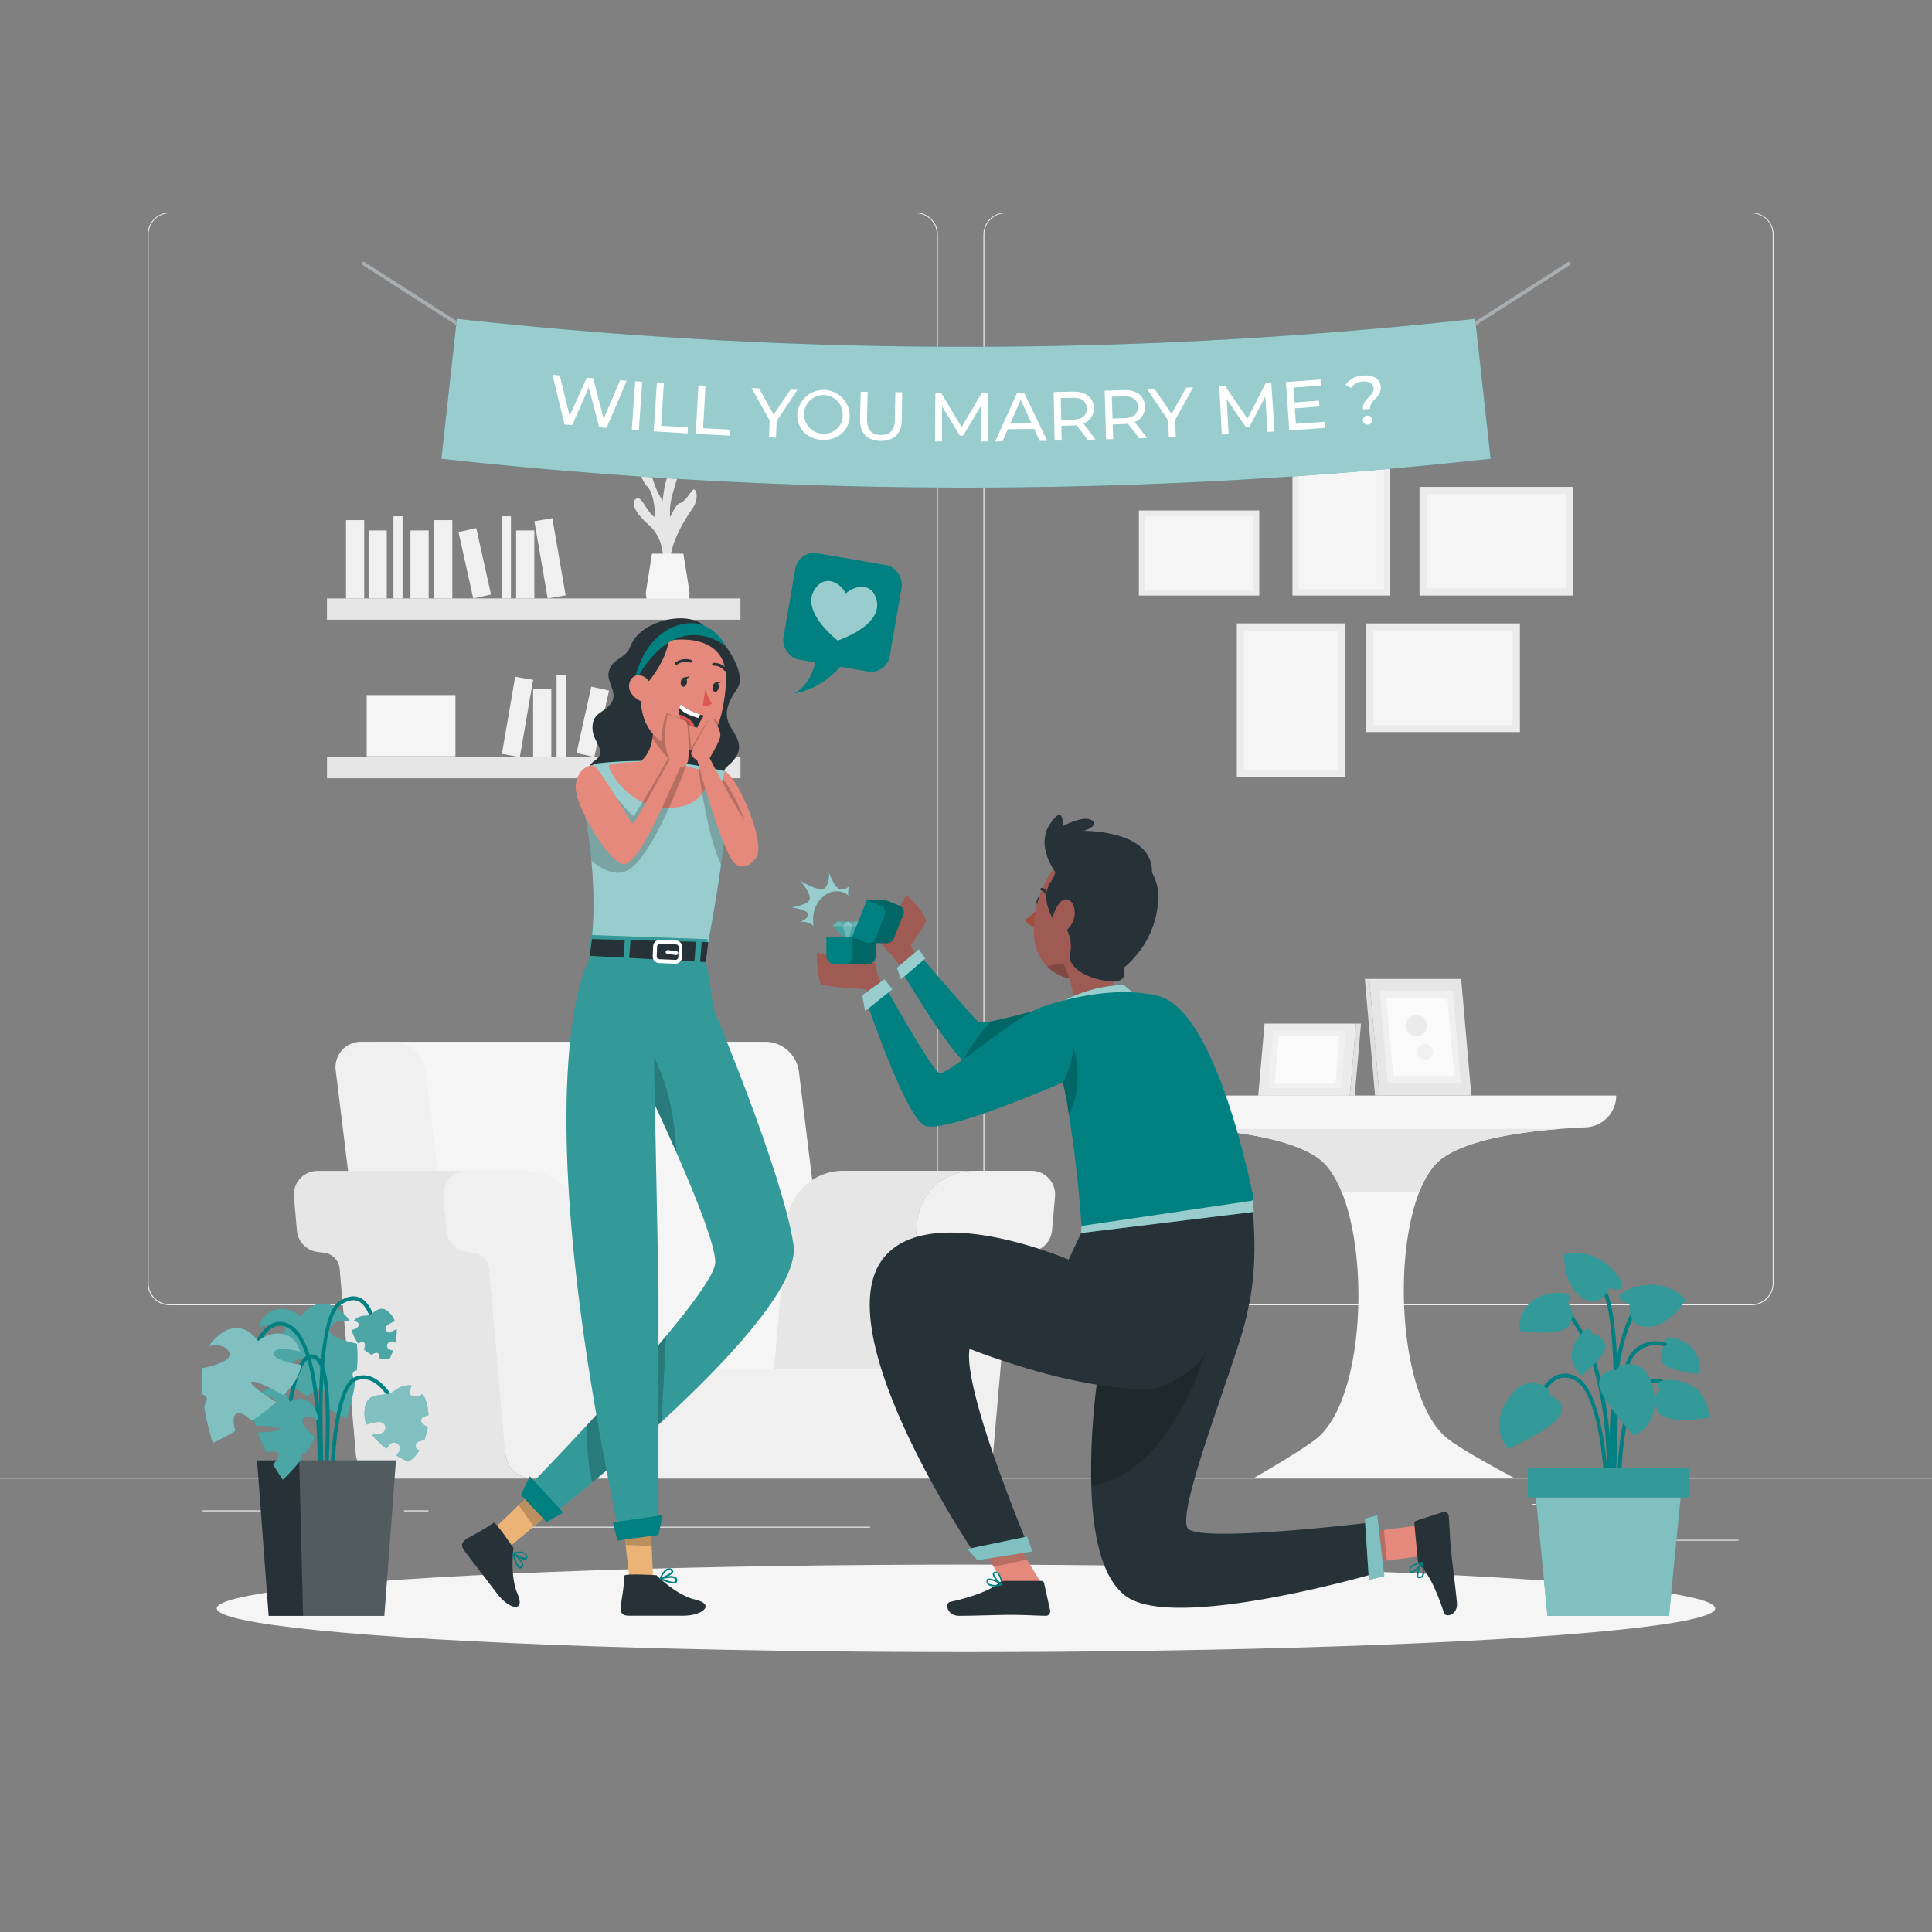 <svg xmlns="http://www.w3.org/2000/svg" viewBox="0 0 500 500"><rect x="0" y="0" width="500" height="500" fill="#808080" stroke="none"/><g id="freepik--background-complete--inject-45"><rect y="382.4" width="500" height="0.25" style="fill:#ebebeb"></rect><rect x="416.78" y="398.49" width="33.12" height="0.25" style="fill:#ebebeb"></rect><rect x="322.53" y="401.21" width="8.69" height="0.25" style="fill:#ebebeb"></rect><rect x="396.59" y="389.21" width="19.19" height="0.25" style="fill:#ebebeb"></rect><rect x="52.46" y="390.89" width="43.19" height="0.25" style="fill:#ebebeb"></rect><rect x="104.56" y="390.89" width="6.33" height="0.25" style="fill:#ebebeb"></rect><rect x="131.47" y="395.11" width="93.68" height="0.25" style="fill:#ebebeb"></rect><path d="M237,337.8H43.91a5.71,5.71,0,0,1-5.7-5.71V60.66A5.71,5.71,0,0,1,43.91,55H237a5.71,5.71,0,0,1,5.71,5.71V332.09A5.71,5.71,0,0,1,237,337.8ZM43.91,55.2a5.46,5.46,0,0,0-5.45,5.46V332.09a5.46,5.46,0,0,0,5.45,5.46H237a5.47,5.47,0,0,0,5.46-5.46V60.66A5.47,5.47,0,0,0,237,55.2Z" style="fill:#ebebeb"></path><path d="M453.31,337.8H260.21a5.72,5.72,0,0,1-5.71-5.71V60.66A5.72,5.72,0,0,1,260.21,55h193.1A5.71,5.71,0,0,1,459,60.66V332.09A5.71,5.71,0,0,1,453.31,337.8ZM260.21,55.2a5.47,5.47,0,0,0-5.46,5.46V332.09a5.47,5.47,0,0,0,5.46,5.46h193.1a5.47,5.47,0,0,0,5.46-5.46V60.66a5.47,5.47,0,0,0-5.46-5.46Z" style="fill:#ebebeb"></path><path d="M298.14,283.52H418.28a8.24,8.24,0,0,1-7.88,8.23c-12.91.58-32.77,2.62-39.07,9.77-11.74,13.31-10.6,60.09,3.46,70.92,4.41,3.4,17.27,10.15,17.27,10.15H324.37s12-6.88,16.18-10.15c14-10.92,14.39-57.67,2.6-70.92-6.06-6.81-24.67-9-37.16-9.7A8.31,8.31,0,0,1,298.14,283.52Z" style="fill:#f5f5f5"></path><path d="M403.4,292.18c-12.2,1-26.83,3.39-32.07,9.34a23.46,23.46,0,0,0-4,6.88H347.18a24,24,0,0,0-4-6.88c-5.26-5.91-20-8.35-32-9.34Z" style="fill:#e6e6e6"></path><polygon points="349.32 283.57 350.95 264.9 327.27 264.9 325.63 283.57 349.32 283.57" style="fill:#ebebeb"></polygon><polygon points="349.32 283.57 350.95 264.9 352.23 264.9 350.59 283.57 349.32 283.57" style="fill:#e0e0e0"></polygon><polygon points="347.07 281.67 348.37 266.8 329.52 266.8 328.22 281.67 347.07 281.67" style="fill:#f0f0f0"></polygon><polygon points="345.62 280.45 346.71 268.03 330.96 268.03 329.88 280.45 345.62 280.45" style="fill:#fafafa"></polygon><polygon points="357 283.52 380.79 283.52 378.15 253.35 354.36 253.35 357 283.52" style="fill:#e6e6e6"></polygon><polygon points="357 283.52 355.86 283.52 353.22 253.35 354.36 253.35 357 283.52" style="fill:#e0e0e0"></polygon><polygon points="359.15 280.44 378.09 280.44 375.99 256.42 357.05 256.42 359.15 280.44" style="fill:#f0f0f0"></polygon><polygon points="360.54 278.46 376.36 278.46 374.61 258.4 358.79 258.4 360.54 278.46" style="fill:#fafafa"></polygon><path d="M368.53,267.43h0a2.76,2.76,0,0,1-3.89,0h0a2.77,2.77,0,0,1,0-3.9h0a2.76,2.76,0,0,1,3.89,0h0A2.75,2.75,0,0,1,368.53,267.43Z" style="fill:#ebebeb"></path><path d="M367.37,270.8h0a2,2,0,0,1,2.85,0h0a2,2,0,0,1-1.43,3.44h0A2,2,0,0,1,367.37,270.8Z" style="fill:#f0f0f0"></path><path d="M195.75,376.42h23.17l-12.18-99.21a8.85,8.85,0,0,0-8.54-7.6H97.1l14.82,106.81Z" style="fill:#f5f5f5"></path><path d="M122.26,376.42H99.09L86.91,277.21a6.58,6.58,0,0,1,6.67-7.6h8a8.85,8.85,0,0,1,8.54,7.6Z" style="fill:#f0f0f0"></path><path d="M130.8,376.3l-4.2-48a4.57,4.57,0,0,0-4-4.13L120.9,324a6.14,6.14,0,0,1-5.34-5.55l-.76-8.75a6.13,6.13,0,0,1,6.11-6.67H82.18a6.13,6.13,0,0,0-6.11,6.67l.77,8.75A6.14,6.14,0,0,0,82.17,324l1.73.22a4.57,4.57,0,0,1,4,4.13l4.19,48a6.78,6.78,0,0,0,6.75,6.18h38.73A6.76,6.76,0,0,1,130.8,376.3Z" style="fill:#e6e6e6"></path><path d="M237.36,316.3A14.59,14.59,0,0,1,251.89,303H218.18a14.59,14.59,0,0,0-14.53,13.31l-3.33,38H234Z" style="fill:#e6e6e6"></path><path d="M266.87,303h-15a14.59,14.59,0,0,0-14.53,13.31l-3.33,38H153.74l-3.33-38A14.57,14.57,0,0,0,135.88,303h-15a6.13,6.13,0,0,0-6.11,6.67l.76,8.75A6.14,6.14,0,0,0,120.9,324l1.72.22a4.57,4.57,0,0,1,4,4.13l4.2,48a6.76,6.76,0,0,0,6.75,6.18H250.23A6.78,6.78,0,0,0,257,376.3l4.2-48a4.56,4.56,0,0,1,4-4.13l1.73-.22a6.16,6.16,0,0,0,5.34-5.56l.76-8.74A6.13,6.13,0,0,0,266.87,303Z" style="fill:#f0f0f0"></path><path d="M171.5,146.18s1-6.34-3.66-10.4-4.22-6.49-2.9-6.8,2.54,3.75,4.57,4.87c0,0,.07-5.8-2-7.93s-3.14-7.63-1.18-7.73,2.17,3.27,2.57,5.65a20.05,20.05,0,0,0,2.6,5.74s.43-5.18,1.76-7.32-2.22-7-.85-9.14,3.81,1.93,3.61,6.5-3.26,9.45-2.54,14.23c0,0,1.34-3.36,2.55-3.66s2.42-2.52,3.24-3.35,1.83,2,0,4.67-6.51,9.71-5.79,15.42Z" style="fill:#e6e6e6"></path><path d="M168.74,143.29l-1.52,9.5a4.83,4.83,0,0,0,4.77,5.59h1.62a4.83,4.83,0,0,0,4.77-5.59l-1.52-9.5Z" style="fill:#f5f5f5"></path><rect x="84.62" y="154.88" width="107.01" height="5.5" style="fill:#e6e6e6"></rect><rect x="89.55" y="134.61" width="4.71" height="20.27" style="fill:#f0f0f0"></rect><rect x="112.35" y="134.61" width="4.71" height="20.27" style="fill:#f0f0f0"></rect><rect x="139.98" y="134.36" width="4.71" height="20.27" transform="translate(-22.47 26.27) rotate(-9.78)" style="fill:#f0f0f0"></rect><rect x="95.39" y="137.28" width="4.71" height="17.6" style="fill:#f0f0f0"></rect><rect x="106.23" y="137.28" width="4.71" height="17.6" style="fill:#f0f0f0"></rect><rect x="133.58" y="137.28" width="4.71" height="17.6" style="fill:#f0f0f0"></rect><rect x="120.5" y="136.98" width="4.71" height="17.6" transform="translate(-28.69 30.12) rotate(-12.53)" style="fill:#f0f0f0"></rect><rect x="101.82" y="133.61" width="2.36" height="21.27" style="fill:#f0f0f0"></rect><rect x="129.87" y="133.61" width="2.36" height="21.27" style="fill:#f0f0f0"></rect><rect x="84.62" y="195.92" width="107.01" height="5.5" transform="translate(276.26 397.34) rotate(180)" style="fill:#e6e6e6"></rect><rect x="181.99" y="175.66" width="4.71" height="20.27" transform="translate(368.7 371.58) rotate(180)" style="fill:#f0f0f0"></rect><rect x="159.2" y="175.66" width="4.71" height="20.27" transform="translate(323.11 371.58) rotate(180)" style="fill:#f0f0f0"></rect><rect x="131.56" y="175.4" width="4.71" height="20.27" transform="translate(234.38 391.12) rotate(-170.22)" style="fill:#f0f0f0"></rect><rect x="176.15" y="178.33" width="4.71" height="17.6" transform="translate(357.02 374.25) rotate(180)" style="fill:#f0f0f0"></rect><rect x="165.32" y="178.33" width="4.71" height="17.6" transform="translate(335.34 374.25) rotate(180)" style="fill:#f0f0f0"></rect><rect x="137.96" y="178.33" width="4.71" height="17.6" transform="translate(280.64 374.25) rotate(180)" style="fill:#f0f0f0"></rect><rect x="151.04" y="178.03" width="4.71" height="17.6" transform="translate(262.62 402.47) rotate(-167.47)" style="fill:#f0f0f0"></rect><rect x="172.07" y="174.65" width="2.36" height="21.27" transform="translate(346.51 370.57) rotate(180)" style="fill:#f0f0f0"></rect><rect x="144.03" y="174.65" width="2.36" height="21.27" transform="translate(290.43 370.57) rotate(180)" style="fill:#f0f0f0"></rect><rect x="94.89" y="179.88" width="22.97" height="15.86" transform="translate(212.76 375.62) rotate(180)" style="fill:#f5f5f5"></rect><rect x="373.2" y="120.17" width="28.12" height="39.79" transform="translate(527.33 -247.19) rotate(90)" style="fill:#ebebeb"></rect><rect x="375.03" y="122.05" width="24.45" height="36.05" transform="translate(527.33 -247.19) rotate(90)" style="fill:#f5f5f5"></rect><rect x="359.4" y="155.5" width="28.12" height="39.79" transform="translate(548.85 -198.06) rotate(90)" style="fill:#ebebeb"></rect><rect x="361.23" y="157.37" width="24.45" height="36.05" transform="translate(548.85 -198.06) rotate(90)" style="fill:#f5f5f5"></rect><rect x="334.5" y="118.3" width="25.32" height="35.83" transform="translate(694.31 272.43) rotate(180)" style="fill:#ebebeb"></rect><rect x="336.15" y="119.99" width="22.02" height="32.46" transform="translate(694.31 272.43) rotate(180)" style="fill:#f5f5f5"></rect><rect x="320.09" y="161.34" width="28.12" height="39.79" transform="translate(668.3 362.46) rotate(180)" style="fill:#ebebeb"></rect><rect x="321.92" y="163.21" width="24.45" height="36.05" transform="translate(668.3 362.46) rotate(180)" style="fill:#f5f5f5"></rect><rect x="299.31" y="127.54" width="22.02" height="31.16" transform="translate(167.2 453.44) rotate(-90)" style="fill:#ebebeb"></rect><rect x="300.75" y="129.01" width="19.15" height="28.22" transform="translate(167.2 453.44) rotate(-90)" style="fill:#f5f5f5"></rect></g><g id="freepik--Shadow--inject-45"><ellipse id="freepik--path--inject-45" cx="250" cy="416.24" rx="193.89" ry="11.32" style="fill:#f5f5f5"></ellipse></g><g id="freepik--plant-1--inject-45"><path d="M73.86,343.9c.21,1.47-3.77,2.44-7,3,.27,2.67,2,5.37,4.5,7.89,3.08-1.74,7.49-4,8.3-3.47s-3.63,3.53-6.45,5.24a59,59,0,0,0,6.39,4.84c1.39-1.29,3-2.43,4-1.81s.73,2.63.24,4.42c3.35,1.95,5.87,3.14,5.87,3.14a67.5,67.5,0,0,0,2.24-9.53c-.17-.33-.34-.67-.49-1-.54-1.26,0-1.79.88-2a33.62,33.62,0,0,0,0-6.87c-3.8-.8-8.42-2.27-6.69-4.55,1-1.37,3-1.53,4.94-1.18a7.9,7.9,0,0,0-.93-1.28c-6.92-7.62-11.74,0-11.74,0-4-3.35-9.66-2.45-10.88,2.79C69.28,343,73.6,342.09,73.86,343.9Z" style="fill:#008080"></path><path d="M73.86,343.9c.21,1.47-3.77,2.44-7,3,.27,2.67,2,5.37,4.5,7.89,3.08-1.74,7.49-4,8.3-3.47s-3.63,3.53-6.45,5.24a59,59,0,0,0,6.39,4.84c1.39-1.29,3-2.43,4-1.81s.73,2.63.24,4.42c3.35,1.95,5.87,3.14,5.87,3.14a67.5,67.5,0,0,0,2.24-9.53c-.17-.33-.34-.67-.49-1-.54-1.26,0-1.79.88-2a33.62,33.62,0,0,0,0-6.87c-3.8-.8-8.42-2.27-6.69-4.55,1-1.37,3-1.53,4.94-1.18a7.9,7.9,0,0,0-.93-1.28c-6.92-7.62-11.74,0-11.74,0-4-3.35-9.66-2.45-10.88,2.79C69.28,343,73.6,342.09,73.86,343.9Z" style="fill:#fff;opacity:0.3;isolation:isolate"></path><path d="M82.49,399.89l-1-.08c0-.52,4.1-51.53-7.35-56.34a3.91,3.91,0,0,0-3.47.09c-4.14,2.15-6.12,11.08-6.14,11.17l-1-.21c.09-.38,2.1-9.48,6.65-11.84a4.85,4.85,0,0,1,4.32-.13C86.64,347.64,82.66,397.76,82.49,399.89Z" style="fill:#008080"></path><path d="M83.93,398.79c-.2-2.3-4.87-56.27,3.86-62,2.1-1.37,4-1.67,5.55-.86C97.47,338,98,346.84,98,347.21l-1,.06c0-.09-.53-8.63-4.15-10.45-1.24-.63-2.77-.36-4.55.8-8.24,5.41-3.46,60.52-3.41,61.08Z" style="fill:#008080"></path><path d="M85.24,403.15c-.06-1.76-1.5-43.07,6.46-46.69a5.59,5.59,0,0,1,4.73,0c5.46,2.41,8.83,12.58,9,13l-1,.31c0-.1-3.37-10.18-8.42-12.4a4.56,4.56,0,0,0-3.92,0c-6.1,2.77-6.3,34-5.87,45.74Z" style="fill:#008080"></path><path d="M83.22,401.26l-1-.11c1.4-12.3,4.08-45.07-.3-49a1.71,1.71,0,0,0-1.79-.56c-2.94,1.13-4.72,11.79-5.16,15.8l-1-.11c.17-1.54,1.77-15.08,5.8-16.62a2.66,2.66,0,0,1,2.82.74C88.26,356.48,83.43,399.43,83.22,401.26Z" style="fill:#008080"></path><polygon points="66.53 377.95 102.46 377.95 99.46 418.19 69.53 418.19 66.53 377.95" style="fill:#263238"></polygon><polygon points="77.44 377.95 78.44 418.19 99.46 418.19 102.46 377.95 77.44 377.95" style="fill:#fff;opacity:0.2;isolation:isolate"></polygon><path d="M71.43,363.18c-.38,1-3.17.21-5.36-.57-.75,1.74-.58,4,.07,6.4,2.5,0,6,.08,6.31.71s-3.45.93-5.77,1A40.66,40.66,0,0,0,69,375.92c1.29-.33,2.68-.47,3.07.24S71.57,378,70.66,379c1.4,2.35,2.54,3.95,2.54,3.95a48.12,48.12,0,0,0,4.65-5.11c0-.26,0-.53.05-.8.09-1,.6-1.11,1.21-.91a24,24,0,0,0,2.39-4.22c-2.07-1.79-4.41-4.28-2.57-5.09,1.12-.49,2.35.06,3.46,1a6.74,6.74,0,0,0-.14-1.11c-1.66-7.07-7.24-4-7.24-4-1.33-3.44-5.12-4.81-7.67-2C68.93,361,71.89,362,71.43,363.18Z" style="fill:#008080"></path><path d="M71.43,363.18c-.38,1-3.17.21-5.36-.57-.75,1.74-.58,4,.07,6.4,2.5,0,6,.08,6.31.71s-3.45.93-5.77,1A40.66,40.66,0,0,0,69,375.92c1.29-.33,2.68-.47,3.07.24S71.57,378,70.66,379c1.4,2.35,2.54,3.95,2.54,3.95a48.12,48.12,0,0,0,4.65-5.11c0-.26,0-.53.05-.8.09-1,.6-1.11,1.21-.91a24,24,0,0,0,2.39-4.22c-2.07-1.79-4.41-4.28-2.57-5.09,1.12-.49,2.35.06,3.46,1a6.74,6.74,0,0,0-.14-1.11c-1.66-7.07-7.24-4-7.24-4-1.33-3.44-5.12-4.81-7.67-2C68.93,361,71.89,362,71.43,363.18Z" style="fill:#fff;opacity:0.3;isolation:isolate"></path><path d="M98.1,368a13.49,13.49,0,0,0-3.28.69,7.36,7.36,0,0,1-.48-2.38c-.23-7.24,5-4.19,7.69-6.32a5.92,5.92,0,0,1,4.59-1.43,10.24,10.24,0,0,0-.62,1.24,1.14,1.14,0,0,0,.88,1.55,3.29,3.29,0,0,0,2-.25,3.54,3.54,0,0,0,.53-.36,10,10,0,0,1,1,2.43,14,14,0,0,1,.47,3.09,10.42,10.42,0,0,0-1.21.35,1.12,1.12,0,0,0-.46,1.72,5.35,5.35,0,0,0,1.5,1,16.9,16.9,0,0,1-.91,3.39l-.37.06c-.27,0-.53.12-.78.19l-.44.16a1.16,1.16,0,0,0-.68.88,1.15,1.15,0,0,0,.43,1.05,4.34,4.34,0,0,0,.54.33,7.93,7.93,0,0,1-2.87,2.89,28.6,28.6,0,0,1-3.05-1.61c.21-.29.43-.58.63-.88a1.71,1.71,0,0,0,.31-1.14,1.52,1.52,0,0,0-.59-1,1.53,1.53,0,0,0-2.16.28c-.24.36-.5.7-.77,1a19.11,19.11,0,0,1-3.68-3.57l.11,0a11.85,11.85,0,0,1,2-.34,1.56,1.56,0,0,0,1.33-1.72A1.58,1.58,0,0,0,98.1,368Z" style="fill:#008080"></path><path d="M98.1,368a13.49,13.49,0,0,0-3.28.69,7.36,7.36,0,0,1-.48-2.38c-.23-7.24,5-4.19,7.69-6.32a5.92,5.92,0,0,1,4.59-1.43,10.24,10.24,0,0,0-.62,1.24,1.14,1.14,0,0,0,.88,1.55,3.29,3.29,0,0,0,2-.25,3.54,3.54,0,0,0,.53-.36,10,10,0,0,1,1,2.43,14,14,0,0,1,.47,3.09,10.42,10.42,0,0,0-1.21.35,1.12,1.12,0,0,0-.46,1.72,5.35,5.35,0,0,0,1.5,1,16.9,16.9,0,0,1-.91,3.39l-.37.06c-.27,0-.53.12-.78.19l-.44.16a1.16,1.16,0,0,0-.68.88,1.15,1.15,0,0,0,.43,1.05,4.34,4.34,0,0,0,.54.33,7.93,7.93,0,0,1-2.87,2.89,28.6,28.6,0,0,1-3.05-1.61c.21-.29.43-.58.63-.88a1.71,1.71,0,0,0,.31-1.14,1.52,1.52,0,0,0-.59-1,1.53,1.53,0,0,0-2.16.28c-.24.36-.5.7-.77,1a19.11,19.11,0,0,1-3.68-3.57l.11,0a11.85,11.85,0,0,1,2-.34,1.56,1.56,0,0,0,1.33-1.72A1.58,1.58,0,0,0,98.1,368Z" style="fill:#fff;opacity:0.5;isolation:isolate"></path><path d="M100.18,343a8.94,8.94,0,0,1,2-1.08,4.93,4.93,0,0,0-.79-1.46c-3.06-3.91-4.44,0-6.81.06a4,4,0,0,0-3,1.25c.29.11.58.24.87.38a.79.79,0,0,1,.22,1.2,2.29,2.29,0,0,1-1.18.77,3.13,3.13,0,0,1-.43,0,6.64,6.64,0,0,0,.54,1.71,9.5,9.5,0,0,0,1.11,1.83,7.91,7.91,0,0,1,.79-.35.77.77,0,0,1,1,.71,3.74,3.74,0,0,1-.32,1.2,11.75,11.75,0,0,0,2,1.39l.22-.14.49-.24a1.76,1.76,0,0,1,.3-.1.77.77,0,0,1,.74.16.78.78,0,0,1,.24.74c0,.14-.09.27-.14.41a5.49,5.49,0,0,0,2.78.26,19.73,19.73,0,0,0,.89-2.19q-.36-.07-.72-.18a1.19,1.19,0,0,1-.66-.46,1.07,1.07,0,0,1-.14-.8,1.12,1.12,0,0,1,.46-.66,1.08,1.08,0,0,1,.8-.14c.28.08.57.14.86.21a13.1,13.1,0,0,0,.36-3.49l-.07,0a7.11,7.11,0,0,0-1.22.72,1.08,1.08,0,0,1-1.46-.33A1.07,1.07,0,0,1,100.18,343Z" style="fill:#008080"></path><path d="M100.18,343a8.94,8.94,0,0,1,2-1.08,4.93,4.93,0,0,0-.79-1.46c-3.06-3.91-4.44,0-6.81.06a4,4,0,0,0-3,1.25c.29.11.58.24.87.38a.79.79,0,0,1,.22,1.2,2.29,2.29,0,0,1-1.18.77,3.13,3.13,0,0,1-.43,0,6.64,6.64,0,0,0,.54,1.71,9.5,9.5,0,0,0,1.11,1.83,7.91,7.91,0,0,1,.79-.35.77.77,0,0,1,1,.71,3.74,3.74,0,0,1-.32,1.2,11.75,11.75,0,0,0,2,1.39l.22-.14.49-.24a1.76,1.76,0,0,1,.3-.1.77.77,0,0,1,.74.16.78.78,0,0,1,.24.74c0,.14-.09.27-.14.41a5.49,5.49,0,0,0,2.78.26,19.73,19.73,0,0,0,.89-2.19q-.36-.07-.72-.18a1.19,1.19,0,0,1-.66-.46,1.07,1.07,0,0,1-.14-.8,1.12,1.12,0,0,1,.46-.66,1.08,1.08,0,0,1,.8-.14c.28.08.57.14.86.21a13.1,13.1,0,0,0,.36-3.49l-.07,0a7.11,7.11,0,0,0-1.22.72,1.08,1.08,0,0,1-1.46-.33A1.07,1.07,0,0,1,100.18,343Z" style="fill:#fff;opacity:0.3;isolation:isolate"></path><path d="M70.9,350.23c-.21,1.47,3.78,2.44,7,3-.26,2.67-2,5.37-4.49,7.89-3.09-1.74-7.49-4-8.3-3.48s3.62,3.53,6.44,5.24a56.77,56.77,0,0,1-6.39,4.84c-1.38-1.29-3-2.42-4-1.81s-.73,2.64-.23,4.42c-3.36,2-5.87,3.15-5.87,3.15a67.5,67.5,0,0,1-2.24-9.53c.17-.34.33-.67.49-1,.54-1.25,0-1.78-.88-2a33.53,33.53,0,0,1-.06-6.86c3.8-.8,8.42-2.28,6.69-4.55-1-1.38-2.95-1.53-4.94-1.19a8.61,8.61,0,0,1,.94-1.28c6.91-7.62,11.74,0,11.74,0,4-3.35,9.66-2.44,10.88,2.79C75.48,349.27,71.16,348.41,70.9,350.23Z" style="fill:#008080"></path><path d="M70.9,350.23c-.21,1.47,3.78,2.44,7,3-.26,2.67-2,5.37-4.49,7.89-3.09-1.74-7.49-4-8.3-3.48s3.62,3.53,6.44,5.24a56.77,56.77,0,0,1-6.39,4.84c-1.38-1.29-3-2.42-4-1.81s-.73,2.64-.23,4.42c-3.36,2-5.87,3.15-5.87,3.15a67.5,67.5,0,0,1-2.24-9.53c.17-.34.33-.67.49-1,.54-1.25,0-1.78-.88-2a33.53,33.53,0,0,1-.06-6.86c3.8-.8,8.42-2.28,6.69-4.55-1-1.38-2.95-1.53-4.94-1.19a8.61,8.61,0,0,1,.94-1.28c6.91-7.62,11.74,0,11.74,0,4-3.35,9.66-2.44,10.88,2.79C75.48,349.27,71.16,348.41,70.9,350.23Z" style="fill:#fff;opacity:0.5;isolation:isolate"></path></g><g id="freepik--Text--inject-45"><path d="M379.38,85.8a.48.48,0,0,1-.42-.23.49.49,0,0,1,.15-.69l26.68-17.11a.49.49,0,0,1,.69.15.5.5,0,0,1-.15.69L379.65,85.72A.56.56,0,0,1,379.38,85.8Z" style="fill:#263238"></path><path d="M120.32,85.52a.53.53,0,0,1-.27-.08L93.81,68.61a.5.5,0,0,1,.54-.84L120.59,84.6a.5.5,0,0,1,.15.69A.48.48,0,0,1,120.32,85.52Z" style="fill:#263238"></path><g style="opacity:0.6;isolation:isolate"><path d="M379.38,85.8a.48.48,0,0,1-.42-.23.49.49,0,0,1,.15-.69l26.68-17.11a.49.49,0,0,1,.69.15.5.5,0,0,1-.15.69L379.65,85.72A.56.56,0,0,1,379.38,85.8Z" style="fill:#fff"></path></g><g style="opacity:0.6;isolation:isolate"><path d="M120.32,85.52a.53.53,0,0,1-.27-.08L93.81,68.61a.5.5,0,0,1,.54-.84L120.59,84.6a.5.5,0,0,1,.15.69A.48.48,0,0,1,120.32,85.52Z" style="fill:#fff"></path></g><path d="M385.77,118.73a1237.57,1237.57,0,0,1-271.54,0q2-18.12,4-36.23a1200.68,1200.68,0,0,0,263.54,0Q383.78,100.62,385.77,118.73Z" style="fill:#008080"></path><path d="M385.77,118.73a1237.57,1237.57,0,0,1-271.54,0q2-18.12,4-36.23a1200.68,1200.68,0,0,0,263.54,0Q383.78,100.62,385.77,118.73Z" style="fill:#fff;opacity:0.6;isolation:isolate"></path><path d="M162.18,98.52q-2.56,6.11-5.19,12.2l-1.92-.15q-1.37-5.13-2.69-10.27-2.13,4.86-4.3,9.71l-2-.16Q144.53,103.4,143,97l1.86.16q1.27,5.24,2.56,10.46c1.49-3.28,3-6.58,4.43-9.87l1.66.13q1.34,5.27,2.71,10.51,2.16-5,4.28-10Z" style="fill:#fff"></path><path d="M164.39,98.67l1.81.13q-.44,6.27-.86,12.53l-1.83-.13Q163.95,104.95,164.39,98.67Z" style="fill:#fff"></path><path d="M170,99.06l1.81.12c-.24,3.66-.47,7.31-.71,11l6.93.43-.09,1.56c-2.93-.17-5.85-.36-8.77-.55Q169.6,105.32,170,99.06Z" style="fill:#fff"></path><path d="M180.77,99.72l1.81.1q-.3,5.49-.61,11c2.31.13,4.62.26,6.93.37,0,.52-.05,1-.07,1.56-2.93-.15-5.85-.3-8.78-.47Z" style="fill:#fff"></path><path d="M201,108.93l-.18,4.34-1.81-.08.18-4.37q-2.37-4.18-4.7-8.39l1.94.08q1.89,3.4,3.79,6.79,2.19-3.22,4.35-6.45l1.8.06Q203.65,104.93,201,108.93Z" style="fill:#fff"></path><path d="M206.35,107.2a6.79,6.79,0,0,1,13.56.41c-.08,3.69-3,6.35-7,6.23S206.21,110.87,206.35,107.2Zm11.74.36a5,5,0,1,0-5.09,4.68A4.76,4.76,0,0,0,218.09,107.56Z" style="fill:#fff"></path><path d="M222.58,108.53q.07-3.57.16-7.14l1.81,0-.15,7.07c-.06,2.78,1.22,4.06,3.52,4.11s3.65-1.2,3.69-4c0-2.36.07-4.71.11-7.07l1.76,0c0,2.38-.07,4.76-.1,7.14,0,3.64-2.11,5.53-5.5,5.47S222.49,112.17,222.58,108.53Z" style="fill:#fff"></path><path d="M253.9,114.25q0-4.57-.05-9.15-2.29,3.83-4.61,7.63h-.84q-2.31-3.78-4.6-7.58c0,3,0,6.06,0,9.09H242q0-6.27.08-12.56h1.49q2.63,4.42,5.29,8.85,2.63-4.41,5.23-8.84h1.49q0,6.27.08,12.55Z" style="fill:#fff"></path><path d="M267.64,111l-6.8.08-1.39,3.15h-1.89q2.87-6.28,5.68-12.6l1.79,0q3,6.24,6,12.47l-1.93,0Zm-.66-1.42q-1.43-3.06-2.83-6.12-1.33,3.09-2.69,6.18Z" style="fill:#fff"></path><path d="M281.5,113.85l-2.85-3.79q-.39,0-.81.06l-3.16.07c0,1.27.05,2.54.08,3.82l-1.83,0-.24-12.55,4.95-.11c3.3-.07,5.34,1.52,5.42,4.25a4,4,0,0,1-2.7,4l3.14,4.14Zm-.26-8.17c-.05-1.8-1.29-2.79-3.61-2.73l-3.09.06c0,1.89.07,3.77.11,5.65l3.1-.06C280.09,108.54,281.29,107.47,281.24,105.68Z" style="fill:#fff"></path><path d="M294.83,113.44l-2.9-3.76c-.25,0-.53,0-.8.06l-3.16.11.12,3.82-1.84,0q-.18-6.27-.37-12.55l4.95-.16c3.3-.11,5.36,1.46,5.47,4.19a4,4,0,0,1-2.67,4.06q1.59,2.05,3.2,4.1Zm-.35-8.18c-.07-1.79-1.33-2.76-3.65-2.69l-3.09.1.18,5.65,3.1-.1C293.36,108.14,294.54,107.06,294.48,105.26Z" style="fill:#fff"></path><path d="M304.11,108.72c.06,1.44.13,2.89.19,4.33l-1.81.08c-.06-1.45-.13-2.91-.19-4.37q-2.71-4-5.39-8l1.94-.07c1.44,2.15,2.89,4.29,4.35,6.44,1.27-2.27,2.54-4.53,3.79-6.8l1.8-.09Q306.47,104.5,304.11,108.72Z" style="fill:#fff"></path><path d="M328.06,111.77c-.2-3-.4-6.09-.61-9.13-1.36,2.63-2.75,5.27-4.14,7.89l-.84.06q-2.54-3.65-5-7.3.24,4.54.5,9.08l-1.76.1q-.33-6.27-.68-12.54l1.49-.08q2.89,4.26,5.82,8.51,2.37-4.58,4.69-9.14l1.49-.09q.42,6.25.83,12.53Z" style="fill:#fff"></path><path d="M342.83,109.17l.12,1.56c-3.09.23-6.19.46-9.29.67q-.44-6.27-.86-12.53c3-.2,6-.42,8.95-.65,0,.52.08,1,.11,1.56-2.38.18-4.76.36-7.14.52l.27,3.85,6.38-.46.12,1.52-6.39.46c.09,1.35.18,2.7.28,4Z" style="fill:#fff"></path><path d="M355.5,100.43c-.1-1.14-1.13-1.84-2.76-1.7a3.89,3.89,0,0,0-3.12,1.68l-1.4-.82a5.7,5.7,0,0,1,4.52-2.39c2.61-.23,4.4.82,4.57,2.8.27,3-2.93,3.47-2.73,5.81l-1.83.15C352.52,103.16,355.68,102.49,355.5,100.43Zm-2.76,8.47a1.18,1.18,0,1,1,1.29,1A1.15,1.15,0,0,1,352.74,108.9Z" style="fill:#fff"></path></g><g id="freepik--plant-2--inject-45"><path d="M417,388l-1,0c0-1.35,1.12-33.05,6.65-38.42,5.7-5.54,12.39-.08,12.46,0l-.64.76c-.25-.2-6.07-4.93-11.13,0C418.09,355.4,417,387.72,417,388Z" style="fill:#008080"></path><path d="M416.53,394.4l-1-.09c0-.39,3.56-38.45-10.22-54.27l.75-.66C420.13,355.53,416.68,392.82,416.53,394.4Z" style="fill:#008080"></path><path d="M416.87,390.33c-.11-1.79-2.77-44.15,7.85-53.91l.68.73c-10.27,9.45-7.56,52.68-7.53,53.12Z" style="fill:#008080"></path><path d="M415.53,390.3c0-.28-.33-28.7-7.84-33a4.72,4.72,0,0,0-4.35-.45c-4.41,1.82-6.75,10.24-6.78,10.33l-1-.27c.1-.36,2.5-9,7.35-11a5.72,5.72,0,0,1,5.23.51c8,4.58,8.34,32.67,8.35,33.87Z" style="fill:#008080"></path><path d="M418.63,390.33c-.05-.91-1.22-22.5,4.91-30.49,1.63-2.14,3.46-3.16,5.42-3,4.37.31,7.76,6.22,7.9,6.47l-.87.49c0-.06-3.26-5.69-7.1-6-1.6-.1-3.14.77-4.56,2.61-5.9,7.71-4.71,29.61-4.7,29.83Z" style="fill:#008080"></path><path d="M417.51,393.32l-1-.08c0-.52,3.84-51.88-2.48-60.43l.8-.6C421.39,341.07,417.67,391.19,417.51,393.32Z" style="fill:#008080"></path><path d="M401.21,361.08s3.92,1.44,2.75,4.85-13.54,9-13.54,9-5.19-4.75-.42-12.48S401.11,358.64,401.21,361.08Z" style="fill:#008080"></path><path d="M401.21,361.08s3.92,1.44,2.75,4.85-13.54,9-13.54,9-5.19-4.75-.42-12.48S401.11,358.64,401.21,361.08Z" style="fill:#fff;opacity:0.2;isolation:isolate"></path><path d="M418.23,354.59s-4.17-.18-4.4,3.42,9,13.53,9,13.53,6.61-2.39,5.19-11.36S419.27,352.38,418.23,354.59Z" style="fill:#008080"></path><path d="M418.23,354.59s-4.17-.18-4.4,3.42,9,13.53,9,13.53,6.61-2.39,5.19-11.36S419.27,352.38,418.23,354.59Z" style="fill:#fff;opacity:0.2;isolation:isolate"></path><path d="M421.76,337.39s-2.78-.3-2.56-2,10.81-6,17.05,1c0,0-4,6.86-9.77,7S421.76,337.39,421.76,337.39Z" style="fill:#008080"></path><path d="M421.76,337.39s-2.78-.3-2.56-2,10.81-6,17.05,1c0,0-4,6.86-9.77,7S421.76,337.39,421.76,337.39Z" style="fill:#fff;opacity:0.2;isolation:isolate"></path><path d="M416.58,333.28s2.52,1.22,3.22-.34-6-10.85-15-8.17c0,0-.24,7.94,4.62,11.07S416.58,333.28,416.58,333.28Z" style="fill:#008080"></path><path d="M416.58,333.28s2.52,1.22,3.22-.34-6-10.85-15-8.17c0,0-.24,7.94,4.62,11.07S416.58,333.28,416.58,333.28Z" style="fill:#fff;opacity:0.2;isolation:isolate"></path><path d="M429.74,359.71s-1.92-1.55.15-2.31,12.23-.54,12.34,9.52c0,0-11.83,2-13.3-1.86S429.74,359.71,429.74,359.71Z" style="fill:#008080"></path><path d="M429.74,359.71s-1.92-1.55.15-2.31,12.23-.54,12.34,9.52c0,0-11.83,2-13.3-1.86S429.74,359.71,429.74,359.71Z" style="fill:#fff;opacity:0.2;isolation:isolate"></path><path d="M405.62,337.14s1.91-1.55-.16-2.31-12.22-.54-12.33,9.52c0,0,11.83,2,13.3-1.86S405.62,337.14,405.62,337.14Z" style="fill:#008080"></path><path d="M405.62,337.14s1.91-1.55-.16-2.31-12.22-.54-12.33,9.52c0,0,11.83,2,13.3-1.86S405.62,337.14,405.62,337.14Z" style="fill:#fff;opacity:0.2;isolation:isolate"></path><path d="M411.87,345.24s.17-1.88-1.35-1.14-6.82,6.45-1.33,11.87c0,0,7.39-5.47,6.06-8.32S411.87,345.24,411.87,345.24Z" style="fill:#008080"></path><path d="M411.87,345.24s.17-1.88-1.35-1.14-6.82,6.45-1.33,11.87c0,0,7.39-5.47,6.06-8.32S411.87,345.24,411.87,345.24Z" style="fill:#fff;opacity:0.2;isolation:isolate"></path><path d="M431.46,347.93s-1.15-1.51.53-1.69,9.2,1.82,7.45,9.33c0,0-9.17-.69-9.56-3.81S431.46,347.93,431.46,347.93Z" style="fill:#008080"></path><path d="M431.46,347.93s-1.15-1.51.53-1.69,9.2,1.82,7.45,9.33c0,0-9.17-.69-9.56-3.81S431.46,347.93,431.46,347.93Z" style="fill:#fff;opacity:0.2;isolation:isolate"></path><polygon points="400.48 418.19 431.94 418.19 435.33 383.75 397.09 383.75 400.48 418.19" style="fill:#008080"></polygon><polygon points="400.48 418.19 431.94 418.19 435.33 383.75 397.09 383.75 400.48 418.19" style="fill:#fff;opacity:0.5;isolation:isolate"></polygon><rect x="395.41" y="379.95" width="41.61" height="7.6" transform="translate(832.42 767.5) rotate(180)" style="fill:#008080"></rect><rect x="395.41" y="379.95" width="41.61" height="7.6" transform="translate(832.42 767.5) rotate(180)" style="fill:#fff;opacity:0.2;isolation:isolate"></rect></g><g id="freepik--speech-bubble--inject-45"><rect x="204.09" y="144.51" width="27.93" height="27.93" rx="4.89" transform="translate(30.22 -34.87) rotate(9.82)" style="fill:#008080"></rect><path d="M226.57,154.37c-1.39-3.49-5.32-2.92-7.66-.8-1.5-2.78-5-4.64-7.49-1.82-4.2,4.76,1.7,10.86,4.56,13.34.32.28.59.52.81.7l1-.39C221.32,164,228.93,160.26,226.57,154.37Z" style="fill:#fff;opacity:0.6;isolation:isolate"></path><path d="M219,170.62s-5,7.64-13.57,8.82c0,0,4.92-1.81,6.06-10.47Z" style="fill:#008080"></path></g><g id="freepik--character-1--inject-45"><path d="M187.88,167.32s5.52,7.19,2.85,11-3.53,6.81-1.53,10,3.75,6-.81,9.87,2.79,13.88-.49,15.45-30.85,3.1-34.1-.63-3.77-13.46,0-16.08-.47-4.54-.47-8.61,3-3.68,4.87-6.39-1.37-5.42-.63-8.19c.94-3.56,4.26-3,5.66-6.63,2.53-6.56,14.53-9.19,18.93-5.2Z" style="fill:#263238"></path><path d="M183.22,244.34,153.16,243c.73-11.14,1-18.36-3-38.9v-.06a5.54,5.54,0,0,1,4.82-6.54q3.38-.37,6.77-.5a97,97,0,0,1,13.53.33c5.79.71,12.34,2.23,12.34,2.23s.92.35.72,6.55C188.1,212,187.14,223.56,183.22,244.34Z" style="fill:#008080"></path><path d="M188.3,206.15c-.06,1.63-.18,3.72-.4,6.33-.25,3-.66,6.76-1.29,11.32-.76,5.56-1.85,12.33-3.4,20.54L153.16,243a107.41,107.41,0,0,0-.12-20.33c-.4-4-1.08-8.66-2.14-14.49-.23-1.3-.49-2.66-.77-4.09v0a5.53,5.53,0,0,1,4.82-6.55c2.25-.25,4.5-.42,6.77-.5a92,92,0,0,1,10.76.12c.92.06,1.85.13,2.77.21s1.68.22,2.53.35,1.95.31,2.89.48c.18,0,.35.07.53.09h0c3.58.66,6.39,1.31,6.39,1.31S188.52,200,188.3,206.15Z" style="fill:#fff;opacity:0.6;isolation:isolate"></path><path d="M168.54,197s-10.34.29-10.93,1,4.84,11.08,15.15,11.08c10.56,0,10.51-8,10.3-8.84S176,197.51,168.54,197Z" style="fill:#e4897b"></path><path d="M187.9,212.48c-.25,3-.66,6.76-1.29,11.32-3.34-6.92-5.37-21.1-5.94-25.6.18,0,.35.07.53.09h0Z" style="opacity:0.2;isolation:isolate"></path><path d="M175.93,200.34c.59,3.27-3.64,4.44-3.64,4.44-6.74-3.16-7.89-6.86-7.89-6.86,3-1.45,4.14-4.47,4.47-7a16.33,16.33,0,0,0,0-4.23l8,4.3a26.21,26.21,0,0,0-1.48,3.46,10,10,0,0,0-.62,3.53C174.81,200,175.93,200.34,175.93,200.34Z" style="fill:#e4897b"></path><path d="M175.25,197.37a1.31,1.31,0,0,1-.52-.15,12.25,12.25,0,0,1,.61-2.79,26.21,26.21,0,0,1,1.48-3.46l-8-4.3a16.33,16.33,0,0,1,0,4.23,36.75,36.75,0,0,0,4.09,5.36h0c-1.57,2.77-5.26,9.26-8.87,14.92-.37.58-9.57-11-9.57-11l-3.61,8c1.06,5.83,1.74,10.48,2.14,14.49,2.92,2.49,6.55,4.32,9.75,2.38,6.3-3.8,13.83-24.18,15-27.37C176.93,197.59,176.08,197.47,175.25,197.37Z" style="opacity:0.2;isolation:isolate"></path><path d="M187.59,199.6c2.91,1.08,9.55,16,8.59,21s-5.66.08-7.79-4.63-3.2-7.43-3.2-7.43Z" style="fill:#e4897b"></path><path d="M178.93,165.05c8,1.58,9.72,6.37,8.68,14.72-1.31,10.43-5,17.29-14.59,13.12C160,187.22,165.66,162.43,178.93,165.05Z" style="fill:#e4897b"></path><path d="M182.53,178.3a16.82,16.82,0,0,0,1.67,3.77,2.23,2.23,0,0,1-2.29.49Z" style="fill:#de5753"></path><path d="M177.77,176.68c-.12.66-.57,1.13-1,1.06s-.7-.68-.58-1.34.56-1.13,1-1.05S177.88,176,177.77,176.68Z" style="fill:#263238"></path><path d="M177,175.35l1.53-.32S177.6,176.12,177,175.35Z" style="fill:#263238"></path><path d="M186,178c-.12.66-.57,1.13-1,1.05s-.71-.67-.59-1.33.56-1.13,1-1.06S186.1,177.31,186,178Z" style="fill:#263238"></path><path d="M185.21,176.63l1.53-.31S185.82,177.4,185.21,176.63Z" style="fill:#263238"></path><path d="M175.08,172.05a.36.36,0,0,1-.24-.64,4.58,4.58,0,0,1,4-.63.37.37,0,0,1,.23.46.36.36,0,0,1-.46.23,3.92,3.92,0,0,0-3.35.5A.4.4,0,0,1,175.08,172.05Z" style="fill:#263238"></path><path d="M187.69,173.64a.33.33,0,0,1-.26-.11,3.44,3.44,0,0,0-2.72-1.25.36.36,0,0,1-.09-.72A4.14,4.14,0,0,1,188,173a.36.36,0,0,1,0,.51A.35.35,0,0,1,187.69,173.64Z" style="fill:#263238"></path><path d="M167.54,176.79s5-5.82,5.47-11c0,0,17.11-3.34,14.71,12.89,0,0,4.37-14-9.3-17s-17.59,17.07-11.68,24.46C166.74,186.14,164.41,180.44,167.54,176.79Z" style="fill:#263238"></path><path d="M182.16,185.21a24.5,24.5,0,0,0-1.74,3.12l-.61-.17c-2.74-.81-3.74-2.09-4-3.26a3.73,3.73,0,0,1,0-1.74,3.79,3.79,0,0,1,.36-.93c1.2,1.29,3.7,2.24,5,2.69C181.8,185.11,182.16,185.21,182.16,185.21Z" style="fill:#263238"></path><path d="M181.23,184.92l-.54.9c-2.58-.76-4.29-1.64-4.87-2.66a3.79,3.79,0,0,1,.36-.93C177.38,183.52,179.88,184.47,181.23,184.92Z" style="fill:#fff"></path><path d="M179.81,188.16c-2.74-.81-3.74-2.09-4-3.26a9.21,9.21,0,0,1,2.87,1.5A3.45,3.45,0,0,1,179.81,188.16Z" style="fill:#de5753"></path><path d="M186,187.11c-2.07,5.94-5.95,8.86-13,5.78a12,12,0,0,1-1.9-1c.17-2,.64-6.41,1.58-7.3l5.53,2.13.7,7s3.46-6.59,5.19-8.12A8.52,8.52,0,0,1,186,187.11Z" style="opacity:0.2;isolation:isolate"></path><path d="M164.4,175.34s2.33-12,12.59-13.9c7.38-1.39,10.89,5.88,10.89,5.88s-12.56-10.88-23.48,9Z" style="fill:#008080"></path><path d="M168.51,178.74a3.58,3.58,0,0,0-3.14-4c-2.53-.22-4.72,4.63,1.2,7.07C167.42,182.21,168.09,181.44,168.51,178.74Z" style="fill:#e4897b"></path><path d="M181.46,199.77l-1-3s-1.52-.77-1.6-1.72,5-9.66,5.25-9.56,2.57,3.46,2.3,5.08-2.82,5.72-2.82,5.72l1.8,3.89Z" style="fill:#e4897b"></path><path d="M174.07,201.44l1.94-2.81a2.35,2.35,0,0,0,1.92-1.33c.64-1.31.09-10-.22-10.48s-4.68-1.87-4.8-1.92-2,7,.4,11.62l-.55,4.92Z" style="fill:#e4897b"></path><path d="M173.31,196.52s-9,16.74-9.57,16.6S154.9,198,153.38,198c0,0-3.67.21-4.38,5s8.38,20.11,12.24,20.66,10.35-15.3,14.77-25Z" style="fill:#e4897b"></path><path d="M187.1,201.44s5.92,8.44,6.08,14.1-8-8.72-8-8.72Z" style="opacity:0.2;isolation:isolate"></path><path d="M180.49,196.78s6.4,24.38,9.91,26.89c3.2,2.29,7.83-2.71,4.79-7.24C190,208.64,183.56,196,183.56,196Z" style="fill:#e4897b"></path><polygon points="168.41 394.5 161.26 394.5 161.86 399.65 162.87 408.2 169.01 408.2 168.65 399.93 168.41 394.5" style="fill:#ebb376"></polygon><path d="M161.56,407.81c0-.68,8.33-.15,8.33-.15S175,412.87,180,414s2.2,4.15-3.36,4.15H162.87C158.92,418.19,161.39,414.83,161.56,407.81Z" style="fill:#263238"></path><path d="M170.82,408.74a.18.18,0,0,1-.07-.05h0a.43.43,0,0,1,0-.07h0a.13.13,0,0,1,0-.06h0a.11.11,0,0,1,0-.08c0-.1.73-2,1.86-2.5a1.25,1.25,0,0,1,1.07,0c.38.18.56.42.55.7,0,.44-.62.88-1.3,1.24a3.44,3.44,0,0,1,1.87.2.92.92,0,0,1,.44.57.78.78,0,0,1-.2.88,1.15,1.15,0,0,1-.73.2A10.46,10.46,0,0,1,170.82,408.74Zm.76-.14c1.23.52,2.75,1,3.14.65,0,0,.14-.11.06-.44a.48.48,0,0,0-.24-.29,2.09,2.09,0,0,0-1-.18A9.75,9.75,0,0,0,171.58,408.6Zm1.15-2.22a3.59,3.59,0,0,0-1.42,1.79c1.23-.47,2.42-1.12,2.44-1.49,0-.12-.18-.23-.3-.28a.85.85,0,0,0-.38-.09A.86.86,0,0,0,172.73,406.38Z" style="fill:#008080"></path><polygon points="161.25 394.5 161.86 399.82 168.65 400.12 168.41 394.5 161.25 394.5" style="opacity:0.2;isolation:isolate"></polygon><polygon points="131.66 400.47 127.93 395.59 134.25 389.5 140 383.96 145.41 389 138.14 395.07 131.66 400.47" style="fill:#ebb376"></polygon><path d="M127.72,394.1c.54-.4,5.17,6.54,5.17,6.54s-1,7.23,1.06,11.89-2,4.26-5.34-.15l-8.35-10.93C117.87,398.31,122,398.23,127.72,394.1Z" style="fill:#263238"></path><path d="M134.46,405.87c-1.05-.24-1.73-3.24-1.86-3.84v-.09h0s0,0,0-.06h0a.13.13,0,0,1,0-.06h0s.05,0,.08,0,2.05-.65,3.11,0a1.28,1.28,0,0,1,.63.87.75.75,0,0,1-.23.86c-.36.25-1.07,0-1.76-.28a3.44,3.44,0,0,1,1,1.61.91.91,0,0,1-.18.69.89.89,0,0,1-.68.4Zm.1-.42s.17,0,.38-.23a.45.45,0,0,0,.09-.36c-.09-.69-1.12-1.69-1.85-2.31C133.51,403.84,134.07,405.33,134.56,405.45Zm-1.21-3.38c1.12.7,2.36,1.25,2.67,1,.1-.07.07-.28,0-.41a.84.84,0,0,0-.42-.58,2,2,0,0,0-1-.21A5.89,5.89,0,0,0,133.35,402.07Z" style="fill:#008080"></path><polygon points="138.14 395.07 134.25 389.5 140 383.96 145.41 389 138.14 395.07" style="opacity:0.2;isolation:isolate"></polygon><path d="M184.35,260.41s18.15,42.9,21,61.73-61.64,69.31-61.64,69.31l-6.59-7s48-49.31,48-57.79-18.71-47.22-18.71-47.22S164.59,263.79,184.35,260.41Z" style="fill:#008080"></path><path d="M171.21,368c-6.59,6.07-13,11.54-17.91,15.68-5.75,4.8-9.58,7.8-9.58,7.8l-6.59-7s6.59-6.76,14.88-15.72c6.52-7,14.1-15.44,20.36-23,7.24-8.72,12.73-16.25,12.73-19.11,0-4.47-5.2-17.35-10.12-28.54-4.41-10-8.59-18.68-8.59-18.68a16.06,16.06,0,0,1,.52-5.3c1.26-4.87,5.25-11.61,17.44-13.71,0,0,18.15,42.91,21,61.73C206.91,332.43,188.35,352.19,171.21,368Z" style="fill:#fff;opacity:0.2;isolation:isolate"></path><path d="M172.37,345.75,171.21,368c-6.59,6.07-13,11.54-17.91,15.68A52.54,52.54,0,0,1,152,368.71C158.53,361.66,166.11,353.27,172.37,345.75Z" style="opacity:0.2;isolation:isolate"></path><path d="M175,298.1c-4.41-10-8.59-18.68-8.59-18.68a16.06,16.06,0,0,1,.52-5.3,6.41,6.41,0,0,1,2.06-.87S174.34,281.68,175,298.1Z" style="opacity:0.2;isolation:isolate"></path><path d="M169.23,273.25l1.18,60.41v61.83H160C135.38,278.34,152.23,249,152.23,249l.06,0a1.09,1.09,0,0,1,.05-.14L153,242l30.1,1.08-.46,5.94c1.86,7.28,2.58,19.61,2.58,19.61Z" style="fill:#008080"></path><polygon points="137.13 382.07 145.76 391.45 141.45 393.92 134.79 386.85 137.13 382.07" style="fill:#008080"></polygon><path d="M169.23,273.25l1.18,60.41v61.83H160C135.38,278.34,152.23,249,152.23,249l.06,0a1.09,1.09,0,0,1,.05-.14L153,242l30.1,1.08-.46,5.94c1.86,7.28,2.58,19.61,2.58,19.61Z" style="fill:#fff;opacity:0.2;isolation:isolate"></path><polygon points="158.63 394 171.49 392.12 170.41 397.26 159.8 398.69 158.63 394" style="fill:#008080"></polygon><polygon points="162.82 247.92 179.71 248.82 180.1 243.74 163.19 243.29 162.82 247.92" style="fill:#263238"></polygon><polygon points="181.59 243.78 181.19 248.9 182.65 248.97 183.32 243.83 181.59 243.78" style="fill:#263238"></polygon><polygon points="161.7 243.25 153.21 243.03 152.64 247.38 161.34 247.84 161.7 243.25" style="fill:#263238"></polygon><path d="M174.78,249.41h-.07l-4.14-.17a1.69,1.69,0,0,1-1.19-.55,1.66,1.66,0,0,1-.46-1.23l.11-2.56a1.65,1.65,0,0,1,.55-1.19,1.68,1.68,0,0,1,1.23-.45l4.14.16a1.72,1.72,0,0,1,1.65,1.79l-.1,2.55a1.74,1.74,0,0,1-1.72,1.65Zm-4-5.16a.75.75,0,0,0-.49.19.73.73,0,0,0-.23.5l-.1,2.56a.69.69,0,0,0,.19.51.73.73,0,0,0,.5.23l4.14.17h0a.7.7,0,0,0,.52-.19.73.73,0,0,0,.23-.5l.1-2.55a.72.72,0,0,0-.69-.75l-4.14-.16Z" style="fill:#fff"></path><path d="M175,247.16h-.06l-2.22-.29a.5.5,0,0,1-.44-.56.51.51,0,0,1,.56-.43l2.22.29a.5.5,0,0,1,.44.56A.51.51,0,0,1,175,247.16Z" style="fill:#fff"></path></g><g id="freepik--character-2--inject-45"><g id="freepik--group--inject-45"><polygon points="270.23 410.97 261.6 412.79 252.38 397.63 261.01 395.81 270.23 410.97" style="fill:#e4897b"></polygon><path d="M259.86,409.14h9.66a.7.7,0,0,1,.68.54l1.57,7.09a1.18,1.18,0,0,1-.91,1.39l-.26,0c-3.12-.05-5.4-.24-9.32-.24-2.42,0-9.72.25-13,.25s-3.78-3.3-2.41-3.6c6.13-1.33,10.74-3.19,12.7-4.95A2,2,0,0,1,259.86,409.14Z" style="fill:#263238"></path><path d="M257.23,410.53a2.37,2.37,0,0,1-1.53-.4,1.09,1.09,0,0,1-.39-1,.56.56,0,0,1,.32-.53c.88-.45,3.45,1.12,3.73,1.31a.15.15,0,0,1,.09.18.18.18,0,0,1-.14.16A9.15,9.15,0,0,1,257.23,410.53Zm-1.18-1.64a.43.43,0,0,0-.25.05c-.05,0-.11.07-.12.22a.79.79,0,0,0,.25.68,3.93,3.93,0,0,0,2.84.14A7.55,7.55,0,0,0,256.05,408.89Z" style="fill:#008080"></path><path d="M259.26,410.25h-.09c-.82-.44-2.41-2.19-2.24-3a.61.61,0,0,1,.6-.5,1,1,0,0,1,.8.24c.92.75,1.11,3,1.12,3.15a.18.18,0,0,1-.09.17A.19.19,0,0,1,259.26,410.25Zm-1.6-3.23h-.09c-.24,0-.26.15-.27.2-.1.51.91,1.84,1.73,2.45a4.41,4.41,0,0,0-.94-2.48A.63.63,0,0,0,257.66,407Z" style="fill:#008080"></path><polygon points="261.01 395.81 252.38 397.63 257.14 405.45 265.77 403.63 261.01 395.81" style="opacity:0.2;isolation:isolate"></polygon><path d="M298.76,359.61c-.47,0-5.72-.05-6.21-.09a141,141,0,0,1-27.88-5.73c-8.13-2.45-13.75-4.72-13.75-4.72-1.87,10.78,15.64,52.15,15.64,52.15l-14.3.89s-40-58.95-22.93-77.32C242,311.07,276.54,326,276.54,326l9-19,38.2,2.19S332,361.38,298.76,359.61Z" style="fill:#263238"></path><polygon points="252.94 403.8 267.18 401.52 265.82 397.65 250.32 400.88 252.94 403.8" style="fill:#008080"></polygon><polygon points="367.01 394.8 367.75 402.72 349.47 405.1 348.73 397.17 367.01 394.8" style="fill:#e4897b"></polygon><path d="M366.94,403.9l-.91-9.62a.71.71,0,0,1,.49-.72l6.9-2.23a1.17,1.17,0,0,1,1.47.77,2.38,2.38,0,0,1,.05.26c.24,3.11.26,5.4.63,9.31.23,2.4,1.16,9.64,1.48,13s-2.93,4.06-3.36,2.73c-1.91-6-4.18-10.4-6.12-12.19A1.92,1.92,0,0,1,366.94,403.9Z" style="fill:#263238"></path><path d="M368.58,406.39a2.43,2.43,0,0,1-.26,1.56,1.14,1.14,0,0,1-1,.49.58.58,0,0,1-.56-.28c-.53-.83.8-3.54.95-3.84a.16.16,0,0,1,.17-.1.2.2,0,0,1,.18.12A9.57,9.57,0,0,1,368.58,406.39Zm-1.53,1.33a.4.4,0,0,0,.07.24c0,.05.08.1.23.1a.76.76,0,0,0,.65-.32,3.85,3.85,0,0,0-.12-2.83A7.54,7.54,0,0,0,367.05,407.72Z" style="fill:#008080"></path><path d="M368.1,404.39v.09c-.36.86-2,2.61-2.81,2.52a.62.62,0,0,1-.55-.56,1,1,0,0,1,.17-.81c.66-1,2.92-1.4,3-1.42a.21.21,0,0,1,.18.08A.12.12,0,0,1,368.1,404.39Zm-3.06,1.9v.09c0,.24.17.24.22.25.52.05,1.74-1.08,2.28-1.95a4.43,4.43,0,0,0-2.39,1.17A.67.67,0,0,0,365,406.29Z" style="fill:#008080"></path><polygon points="348.74 397.17 349.48 405.1 358.91 403.87 358.16 395.94 348.74 397.17" style="opacity:0.2;isolation:isolate"></polygon><path d="M355.92,407.18s-51.56,15.08-64.4,6c-6.31-4.47-8.73-15.8-9.1-28.65a177,177,0,0,1,1.4-26.12c1.67-13.85,4.33-25.24,5.49-26.95,0,0,34.53-1,33.56,7.65s-19.35,53.07-15.31,56.6S355,394,355,394Z" style="fill:#263238"></path><polygon points="353.21 393 354.27 408.89 358.26 407.88 356.46 392.15 353.21 393" style="fill:#008080"></polygon><polygon points="252.94 403.8 267.18 401.52 265.82 397.65 250.32 400.88 252.94 403.8" style="fill:#fff;opacity:0.5"></polygon><polygon points="353.21 393 354.27 408.89 358.26 407.88 356.46 392.15 353.21 393" style="fill:#fff;opacity:0.5"></polygon><path d="M312,350.1c-.29,1-9.67,31.67-29.57,34.41a177,177,0,0,1,1.4-26.12s8.65,1.38,13.55,1.2S310.71,353.38,312,350.1Z" style="opacity:0.2;isolation:isolate"></path><polygon points="279.94 316.33 279.79 319.1 324.53 313.64 324.17 310.16 279.94 316.33" style="fill:#008080"></polygon><polygon points="279.94 316.33 279.79 319.1 324.53 313.64 324.17 310.16 279.94 316.33" style="fill:#fff;opacity:0.6;isolation:isolate"></polygon><path d="M277.47,275.71s-21.6,1.83-25.87.6a6.41,6.41,0,0,1-2.36-1.74c-5.52-5.6-15.44-22.47-15.44-22.47l4.6-4.47s13.42,15.58,14.7,16.8c.31.3,1.61.2,3.4-.13,5.72-1,16.55-4.29,16.55-4.29Z" style="fill:#008080"></path><path d="M234.56,231.54s-6.25,11.22-6.59,11.91,2.71,3.6,2.71,3.6l2.91,3.88,3.88-3.05-1.8-3.21s2.91-4.12,3.87-5.86S234.56,231.54,234.56,231.54Z" style="fill:#9f5b53"></path><polygon points="232.1 250.49 237.8 245.66 239.46 248.08 233.19 253.44 232.1 250.49" style="fill:#008080"></polygon><polygon points="232.1 250.49 237.8 245.66 239.46 248.08 233.19 253.44 232.1 250.49" style="fill:#fff;opacity:0.6;isolation:isolate"></polygon><path d="M277.47,275.71s-21.6,1.83-25.87.6a6.41,6.41,0,0,1-2.36-1.74,37.7,37.7,0,0,1,7.26-10.27c5.72-1,16.55-4.29,16.55-4.29Z" style="opacity:0.2;isolation:isolate"></path><path d="M230.4,259,227,252.11s-.17-2.6-.88-3.42-14.74-2-14.74-2,.12,7.53,1.3,8.12S224.16,256,224.16,256l2,5.19Z" style="fill:#9f5b53"></path><path d="M269,234.73a20.69,20.69,0,0,1-3.67,3.36,2.7,2.7,0,0,0,2.29,1.64Z" style="fill:#a24e3f"></path><path d="M268.3,233.05c-.19.79.08,1.53.6,1.65s1.1-.4,1.3-1.18-.08-1.53-.6-1.65S268.5,232.27,268.3,233.05Z" style="fill:#2e353a"></path><path d="M267.65,242.78a9.93,9.93,0,0,0,.16,1.22,11.66,11.66,0,0,0,3.19,6.1,11.47,11.47,0,0,0,1.35,1.16,10.46,10.46,0,0,0,12.65.05c4.81-3.5,5.48-8.33,7.28-16.4a11.33,11.33,0,0,0-13.6-13.66C270.15,223.2,267.08,235.15,267.65,242.78Z" style="fill:#9f5b53"></path><path d="M271,250.1a11.47,11.47,0,0,0,1.35,1.16,10.49,10.49,0,0,0,8.86,1.85,12.29,12.29,0,0,0-1-3A16.33,16.33,0,0,0,271,250.1Z" style="opacity:0.2;isolation:isolate"></path><path d="M275.23,249.29c4.13,9.1,2.42,15,2.42,15s10-.92,13.15-5.44c-2.38-1.64-4.28-9.54-5-13.45Z" style="fill:#9f5b53"></path><path d="M281.57,218.11s-1.94-1.67-6.19,1.2c-3.57,2.42-.83,5.27-3.32,8.72s-.56,7.55-.56,7.55,1.16,4.14,4.31,4.4c0,0,2,3.49,1.11,6.61s3.23,6.37,9.47,7.3,4.38-3.36,4.38-3.36a25.87,25.87,0,0,0,5.45-6.27,24.23,24.23,0,0,0,3.35-9.45,13.22,13.22,0,0,0-2.05-10C294.13,219.45,284.62,215.49,281.57,218.11Z" style="fill:#263238"></path><path d="M277.66,238.47a5.36,5.36,0,0,1-3.31,3.17c-1.77.44-2.48-2.08-1.84-4.49.58-2.13,2.2-5,3.91-4.32S278.59,236.37,277.66,238.47Z" style="fill:#9f5b53"></path><path d="M273.1,225.66s-5.17-6.68-1.39-12.37,3.32.54,3.32.54,5.2-2.92,7.5-1.58-2,2.78-2,2.78,17.87-.28,17.61,10.74S273.1,225.66,273.1,225.66Z" style="fill:#263238"></path><path d="M270.67,231.37a.36.36,0,0,1-.32-.18c-.34-.64-.77-.7-.78-.7a.37.37,0,0,1-.32-.4.36.36,0,0,1,.39-.32,1.81,1.81,0,0,1,1.35,1.07.36.36,0,0,1-.14.49A.39.39,0,0,1,270.67,231.37Z" style="fill:#2e353a"></path><path d="M275.23,259a37.51,37.51,0,0,1,15.57-4.14l3.74,3.15Z" style="fill:#008080"></path><path d="M275.23,259a37.51,37.51,0,0,1,15.57-4.14l3.74,3.15Z" style="fill:#fff;opacity:0.6;isolation:isolate"></path><path d="M323.81,310.78l-43.92,6.49c-.74-10.4-1.85-20-3.28-28.94-.15-1.05-.33-2.07-.5-3.08-.37-2.21-.91-4.74-1.52-7.35-1.52-6.52-3.48-13.56-4.36-17.47,0,0,16.47-6,29.58-2.64,14.4,3.64,23.37,46.13,24.58,52.17A.69.69,0,0,1,323.81,310.78Z" style="fill:#008080"></path><path d="M276.61,288.33c-.15-1.05-.33-2.07-.5-3.08-.37-2.21-.91-4.74-1.52-7.35,1.12-1,1.54-7.81,2.88-8.17C277.47,269.73,281.21,280.05,276.61,288.33Z" style="opacity:0.2;isolation:isolate"></path><path d="M270.23,260.43c-6.34,1.62-25.21,18-27.09,17.34s-14.39-23-14.39-23L224.2,259s10.13,30.14,15.16,32.34,35.72-11.24,35.72-11.24,3.43-6.19,2.51-11.4C276.11,260.24,270.23,260.43,270.23,260.43Z" style="fill:#008080"></path><polygon points="223.89 261.69 230.97 256.02 228.92 253.42 223.11 257.56 223.89 261.69" style="fill:#008080"></polygon><polygon points="223.89 261.69 230.97 256.02 228.92 253.42 223.11 257.56 223.89 261.69" style="fill:#fff;opacity:0.6;isolation:isolate"></polygon><polygon points="216.65 238.49 215.5 239.63 219.39 243.52 223.28 239.63 222.13 238.49 216.65 238.49" style="fill:#008080"></polygon><polygon points="222.13 238.49 223.28 239.63 219.39 243.52 215.5 239.63 216.65 238.49 222.13 238.49" style="fill:#fff;opacity:0.2;isolation:isolate"></polygon><polygon points="219.39 243.52 220.73 239.61 219.39 238.49 219.39 238.49 219.39 238.49 219.39 238.49 219.39 238.49 218.06 239.61 219.39 243.52 219.39 243.52 219.39 243.52 219.39 243.52 219.39 243.52" style="fill:#fff;opacity:0.3"></polygon><polygon points="215.5 239.63 223.28 239.63 222.13 238.49 216.65 238.49 215.5 239.63" style="fill:#fff;opacity:0.2"></polygon><polygon points="220.73 239.61 221.45 238.49 223.28 239.63 219.39 243.52 220.73 239.61" style="fill:#fff;opacity:0.1"></polygon><polygon points="218.06 239.61 217.23 238.49 215.5 239.63 219.39 243.52 218.06 239.61" style="fill:#fff;opacity:0.1"></polygon><path d="M213.87,242.44h12.78a0,0,0,0,1,0,0v4.91a2.21,2.21,0,0,1-2.21,2.21h-8.37a2.21,2.21,0,0,1-2.21-2.21v-4.91A0,0,0,0,1,213.87,242.44Z" style="fill:#008080"></path><path d="M226.66,242.44v4.91a2.21,2.21,0,0,1-2.21,2.2h-6a2.21,2.21,0,0,0,2.21-2.2v-4.91Z" style="opacity:0.2;isolation:isolate"></path><path d="M232.79,234.38l-3.67-1.47h-4.77l-3.82,9.58,3.68,1.46a1.81,1.81,0,0,0,.86.11h4.43a1.78,1.78,0,0,0,1.79-1.1l2.5-6.27A1.78,1.78,0,0,0,232.79,234.38Z" style="fill:#008080"></path><path d="M233.78,236.69,231.29,243a1.77,1.77,0,0,1-1.8,1.1h-4.42a1.79,1.79,0,0,0,1.45-1.1l2.5-6.27a1.78,1.78,0,0,0-1-2.31l-3.67-1.47h4.76l3.67,1.47A1.77,1.77,0,0,1,233.78,236.69Z" style="opacity:0.2;isolation:isolate"></path><path d="M210.56,239.63s-.94-4.35,2.22-7.32,6.38-1.14,6.78-.45a5.8,5.8,0,0,1,.25-2.55s-1.44,1.37-2.72.67-2.53-4.15-2.53-4.15.15,3.17-1.28,4.11-6.28-2.08-6.28-2.08,2.82,3.13,2.52,4.78-4.9,2.19-4.9,2.19,4.26.49,4.46,1.73-2,2-2,2A4.83,4.83,0,0,1,210.56,239.63Z" style="fill:#008080"></path><path d="M210.56,239.63s-.94-4.35,2.22-7.32,6.38-1.14,6.78-.45a5.8,5.8,0,0,1,.25-2.55s-1.44,1.37-2.72.67-2.53-4.15-2.53-4.15.15,3.17-1.28,4.11-6.28-2.08-6.28-2.08,2.82,3.13,2.52,4.78-4.9,2.19-4.9,2.19,4.26.49,4.46,1.73-2,2-2,2A4.83,4.83,0,0,1,210.56,239.63Z" style="fill:#fff;opacity:0.6;isolation:isolate"></path></g></g></svg>